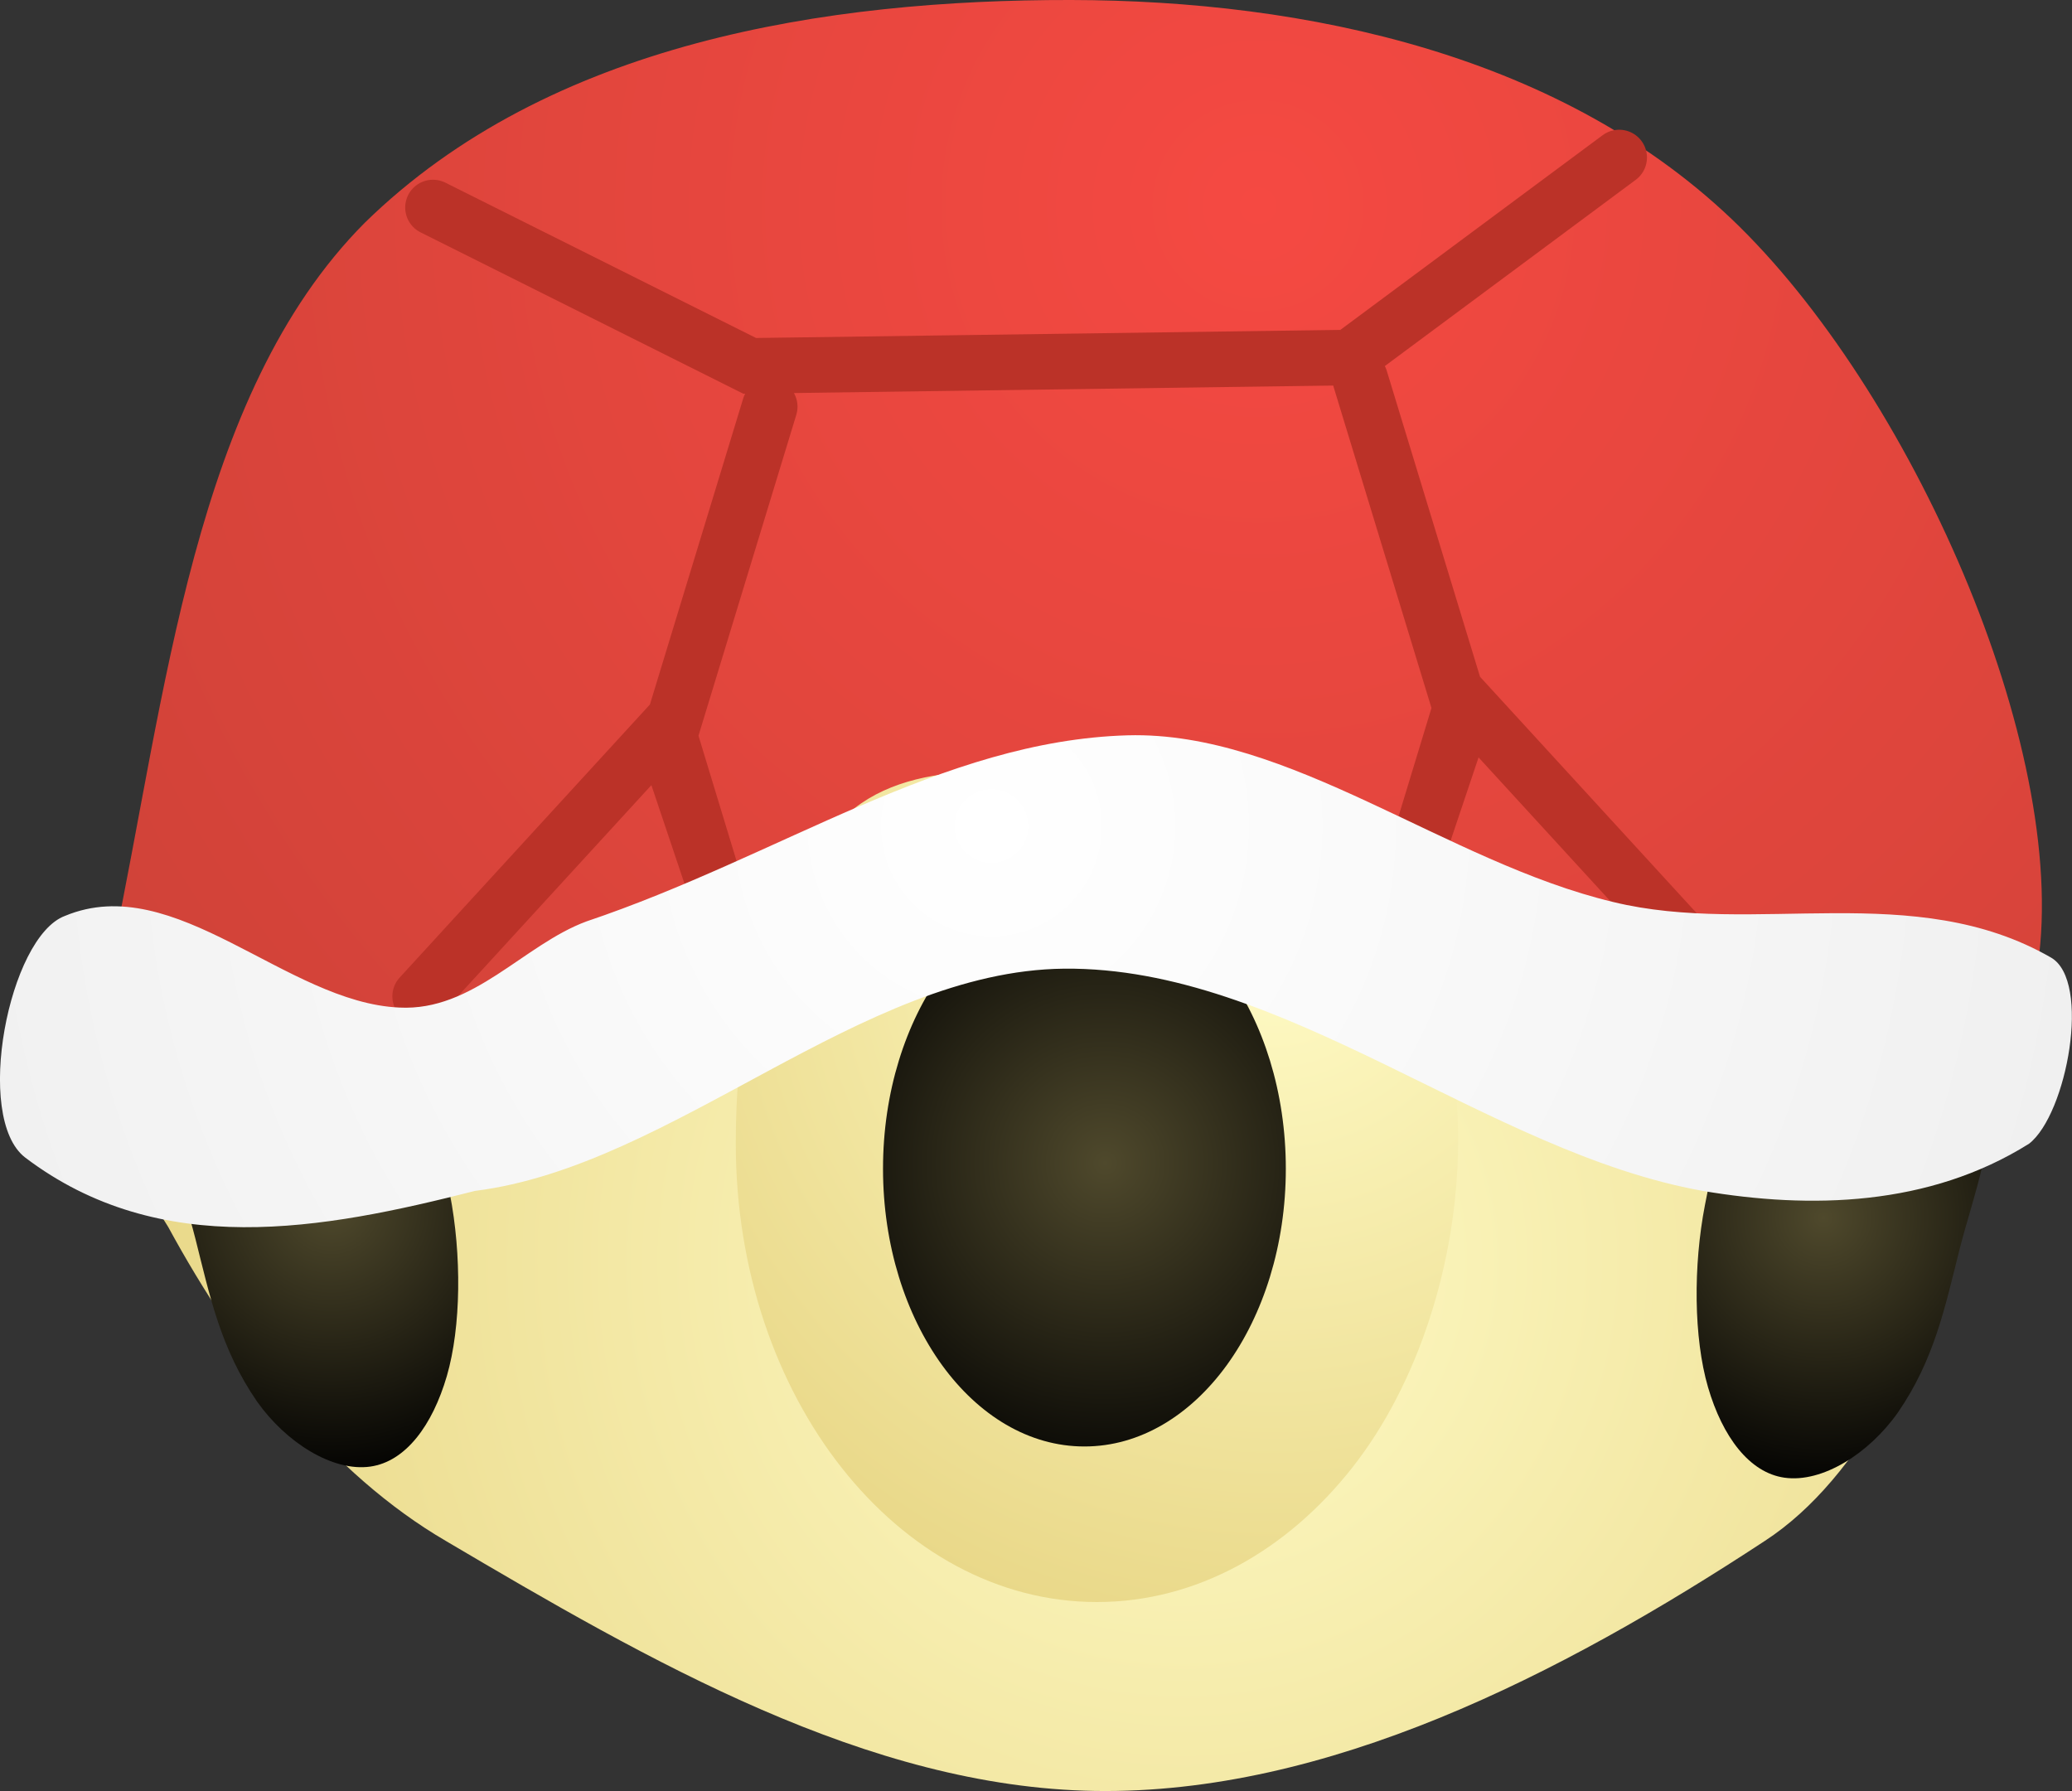 <svg version="1.1" xmlns="http://www.w3.org/2000/svg" xmlns:xlink="http://www.w3.org/1999/xlink" width="37.293" height="32.237" viewBox="0,0,37.293,32.237"><rect x="0" y="0" width="37.293" height="32.237" fill="#333333" stroke="none"/><defs><radialGradient cx="242.739" cy="186.612" r="21.601" gradientUnits="userSpaceOnUse" id="color-1"><stop offset="0" stop-color="#fffbc6"/><stop offset="1" stop-color="#e6d380"/></radialGradient><radialGradient cx="227.424" cy="185.629" r="5.035" gradientUnits="userSpaceOnUse" id="color-2"><stop offset="0" stop-color="#4f492c"/><stop offset="1" stop-color="#000000"/></radialGradient><radialGradient cx="244.103" cy="167.615" r="30.426" gradientUnits="userSpaceOnUse" id="color-3"><stop offset="0" stop-color="#f54942"/><stop offset="1" stop-color="#c74136"/></radialGradient><radialGradient cx="244.401" cy="180.737" r="14.631" gradientUnits="userSpaceOnUse" id="color-4"><stop offset="0" stop-color="#fffbc6"/><stop offset="1" stop-color="#e6d380"/></radialGradient><radialGradient cx="241.351" cy="184.85" r="6.265" gradientUnits="userSpaceOnUse" id="color-5"><stop offset="0" stop-color="#4f492c"/><stop offset="1" stop-color="#000000"/></radialGradient><radialGradient cx="254.276" cy="185.829" r="5.035" gradientUnits="userSpaceOnUse" id="color-6"><stop offset="0" stop-color="#4f492c"/><stop offset="1" stop-color="#000000"/></radialGradient><radialGradient cx="239.302" cy="178.781" r="34.437" gradientUnits="userSpaceOnUse" id="color-7"><stop offset="0" stop-color="#ffffff"/><stop offset="1" stop-color="#e5e5e5"/></radialGradient></defs><g transform="translate(-221.457,-163.915)"><g data-paper-data="{&quot;isPaintingLayer&quot;:true}" fill="none" fill-rule="nonzero" stroke="none" stroke-width="none" stroke-linecap="none" stroke-linejoin="miter" stroke-miterlimit="10" stroke-dasharray="" stroke-dashoffset="0" font-family="none" font-weight="none" font-size="none" text-anchor="none" style="mix-blend-mode: normal"><path d="M256.606,180.35c1.378,0.782 0.743,3.675 0.248,5.3c-0.701,2.368 -1.884,4.862 -3.633,6c-3.695,2.427 -7.89,4.565 -12.056,4.5c-4.091,-0.065 -8.019,-2.337 -11.684,-4.5c-2.057,-1.2 -3.741,-3.34 -4.996,-5.65c-0.747,-1.181 -1.915,-3.741 -0.743,-4.35c4.048,-2.1 8.717,-1.434 13.129,-1.95c3.211,-0.001 6.47,0.313 9.702,0.4c3.241,0.089 7.005,-1.461 10.033,0.25z" id="ID0.15607240749523044" fill="url(#color-1)" stroke="none" stroke-width="0.917" stroke-linecap="round"/><path d="M228.112,181.292c0.823,1.047 1.163,2.668 1.442,4.11c0.213,1.095 0.204,2.392 -0.055,3.282c-0.26,0.889 -0.742,1.538 -1.377,1.628c-0.68,0.096 -1.518,-0.435 -2.038,-1.17c-0.66,-0.956 -0.852,-1.91 -1.109,-2.927c-0.25,-0.992 -0.706,-2.093 -0.454,-2.964c0.283,-0.986 1.123,-1.45 1.839,-1.844c0.508,-0.279 1.279,-0.687 1.75,-0.115z" id="ID0.21181316301226616" fill="url(#color-2)" stroke="none" stroke-width="0.79" stroke-linecap="butt"/><path d="M252.773,168.002c3.194,3.157 6.011,9.611 5.334,13.458c-0.395,2.219 -4.903,-0.714 -7.361,-0.725c-4.663,-0.042 -9.338,-0.269 -13.995,0c-3.932,0.425 -7.79,2.159 -11.727,2.078c-0.984,-0.02 -1.781,-0.65 -1.541,-1.788c0.962,-4.565 1.45,-9.994 4.537,-13.098c3.325,-3.257 8.328,-4.018 12.711,-4.012c4.216,0.007 8.892,0.977 12.042,4.087z" data-paper-data="{&quot;origPos&quot;:null}" id="ID0.26931737549602985" fill="url(#color-3)" stroke="none" stroke-width="0.913" stroke-linecap="round"/><path d="M245.9,179.25c1.265,1.281 1.81,3.213 1.8,5.25c-0.011,2.141 -0.728,4.339 -1.905,5.832c-1.177,1.494 -2.802,2.418 -4.595,2.418c-1.793,0 -3.418,-0.924 -4.595,-2.418c-1.177,-1.493 -1.905,-3.556 -1.905,-5.832c0,-2.276 0.465,-4.386 1.905,-5.832c1.186,-1.193 3.278,-0.85 4.945,-0.768c1.48,0.023 3.311,0.146 4.35,1.35z" id="ID0.7226808085106313" fill="url(#color-4)" stroke="none" stroke-width="1" stroke-linecap="butt"/><path d="M252.231,181.349l-4.366,-4.764l-1.038,3.09l0.917,-3.017l-1.805,-5.922" data-paper-data="{&quot;origPos&quot;:null}" id="ID0.9385899971239269" fill="none" stroke="#bb3228" stroke-width="1" stroke-linecap="round"/><path d="M243.538,181.415c0.656,0.906 1.062,2.156 1.062,3.535c0,1.379 -0.406,2.629 -1.062,3.535c-0.657,0.905 -1.563,1.465 -2.563,1.465c-1,0 -1.906,-0.56 -2.563,-1.465c-0.656,-0.906 -1.062,-2.156 -1.062,-3.535c0,-1.379 0.406,-2.629 1.062,-3.535c0.657,-0.905 1.563,-1.465 2.563,-1.465c1,0 1.906,0.56 2.563,1.465z" id="ID0.21181316301226616" fill="url(#color-5)" stroke="none" stroke-width="1" stroke-linecap="butt"/><path d="M255.338,181.607c0.716,0.394 1.556,0.858 1.839,1.844c0.252,0.871 -0.204,1.972 -0.454,2.964c-0.257,1.017 -0.449,1.971 -1.109,2.927c-0.52,0.736 -1.357,1.266 -2.038,1.17c-0.634,-0.089 -1.117,-0.739 -1.377,-1.628c-0.259,-0.889 -0.268,-2.187 -0.055,-3.282c0.28,-1.442 0.62,-3.063 1.442,-4.11c0.471,-0.572 1.242,-0.164 1.75,0.115z" id="ID0.21181316301226616" fill="url(#color-6)" stroke="none" stroke-width="0.79" stroke-linecap="butt"/><path d="M235.311,171.235l-1.805,5.922l0.917,3.017l-1.038,-3.09l-4.366,4.764" data-paper-data="{&quot;origPos&quot;:null}" id="ID0.9385899971239269" fill="none" stroke="#bb3228" stroke-width="1" stroke-linecap="round"/><path d="M240.608,181.35c-3.661,0.038 -7.025,3.55 -10.602,4c-2.749,0.701 -5.666,1.241 -8.095,-0.6c-0.933,-0.714 -0.297,-3.975 0.716,-4.35c1.979,-0.825 3.979,1.56 6.017,1.65c1.33,0.069 2.236,-1.131 3.367,-1.55c3.485,-1.173 6.404,-3.255 9.742,-3.35c2.906,-0.08 5.739,2.285 8.739,3c2.549,0.621 5.417,-0.417 7.88,1c0.731,0.421 0.285,2.822 -0.394,3.35c-1.804,1.133 -3.944,1.177 -5.874,0.85c-3.899,-0.698 -7.529,-4.039 -11.498,-4z" id="ID0.5838042767718434" fill="url(#color-7)" stroke="none" stroke-width="0.87" stroke-linecap="round"/><path d="M250.6,166.75l-4.85,3.6l-10.8,0.15l-5.7,-2.85" data-paper-data="{&quot;origPos&quot;:null}" id="ID0.8476383532397449" fill="none" stroke="#bb3228" stroke-width="1" stroke-linecap="round"/></g></g></svg>